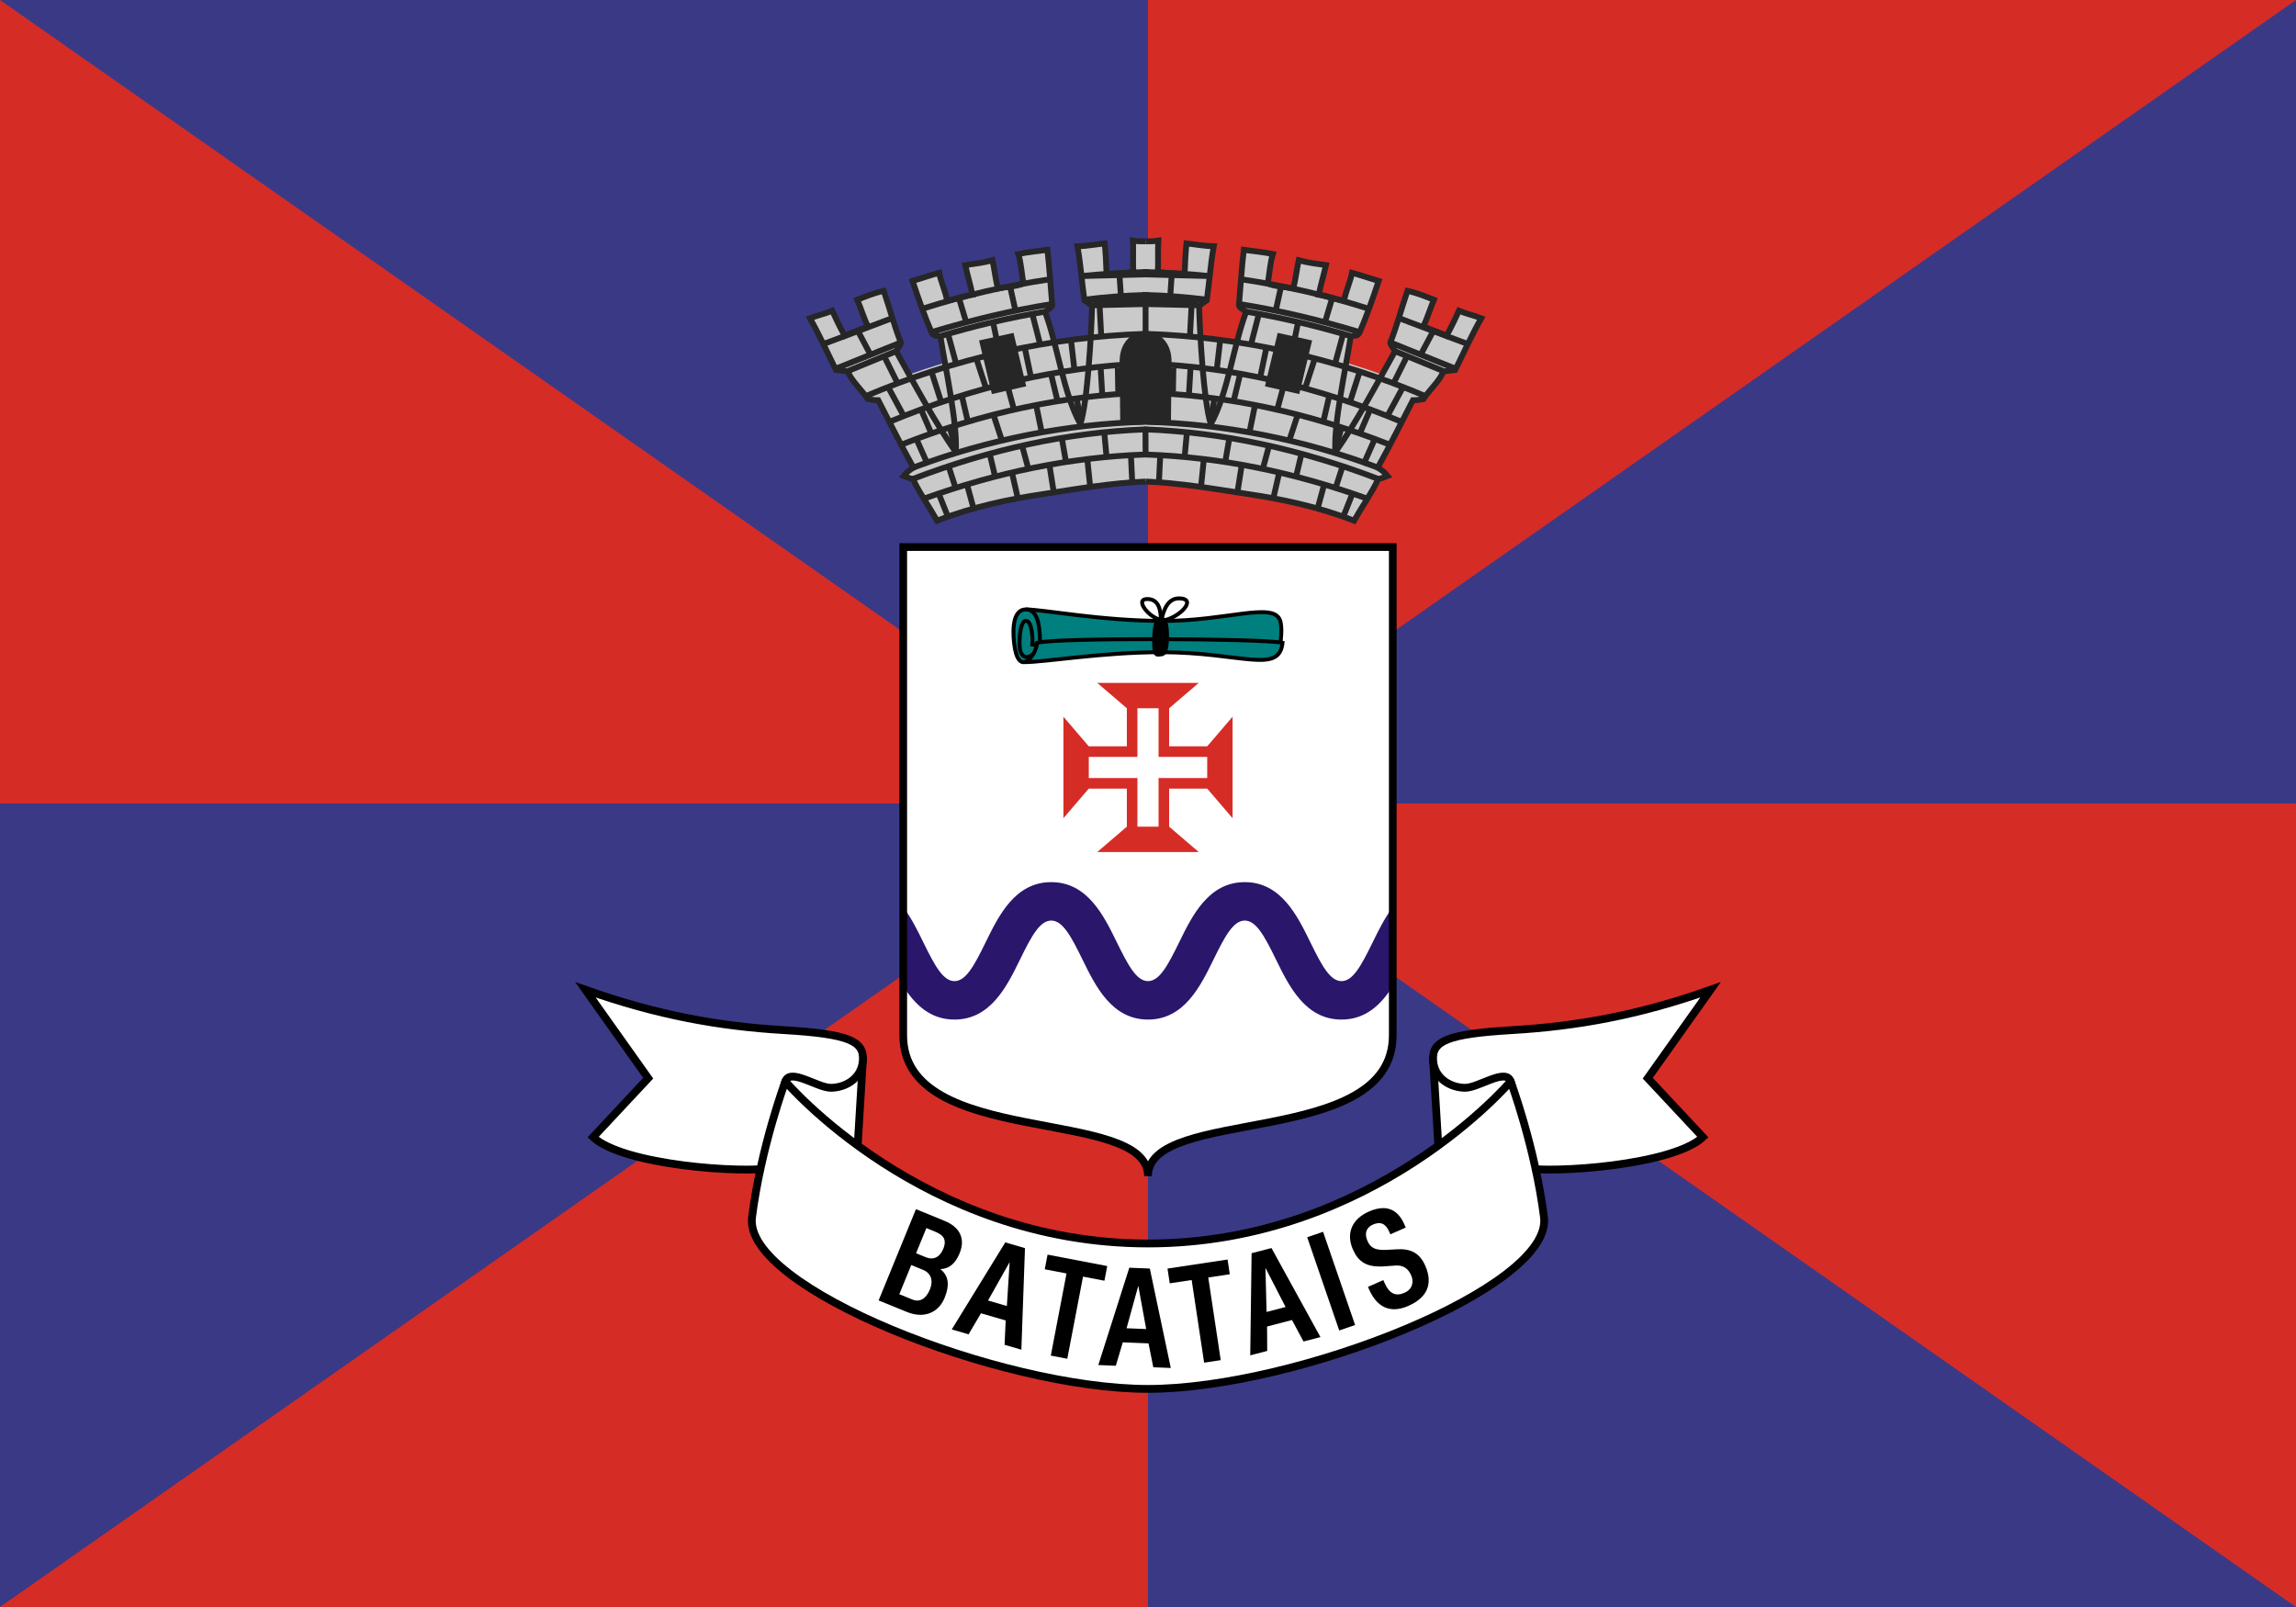 <svg enable-background="new 0 0 500 350" height="350" viewBox="0 0 500 350" width="500" xmlns="http://www.w3.org/2000/svg"><path d="m0 0h500v350h-500z" fill="#3a3986"/><path d="m500 0h-250v350h-250" fill="#d62c26"/><path d="m500 350v-175h-500v-175" fill="#d62c26"/><path d="m186.372 256.175 1.534-25.257-20.372-2.651v16.326z" fill="#fff" stroke="#000" stroke-miterlimit="5" stroke-width="1.7"/><path d="m168.51 254.36c-6.836 1.256-32.791-.558-39.349-6.697l12-12.838-13.675-19.255c15.768 5.581 29.163 7.953 43.256 8.79 14.093.838 17.442 2.373 17.163 6.558-.279 4.187-4.046 6-6.977 6-2.93 0-8.868-4.396-9.907-1.395-1.038 3.002-2.511 18.837-2.511 18.837z" fill="#fff" stroke="#000" stroke-miterlimit="5" stroke-width="1.7"/><path d="m313.628 256.175-1.535-25.257 20.372-2.651v16.326z" fill="#fff" stroke="#000" stroke-miterlimit="5" stroke-width="1.7"/><path d="m331.489 254.36c6.836 1.256 32.791-.558 39.35-6.697l-12.002-12.838 13.676-19.255c-15.769 5.581-29.164 7.953-43.258 8.79-14.092.838-17.44 2.373-17.162 6.558.279 4.187 4.047 6 6.977 6 2.931 0 8.87-4.396 9.907-1.395 1.04 3.002 2.512 18.837 2.512 18.837z" fill="#fff" stroke="#000" stroke-miterlimit="5" stroke-width="1.7"/><path d="m250 270.825c49.044 0 78.977-35.302 78.977-35.302s5.303 14.231 7.256 29.58c1.954 15.35-54.138 37.396-86.232 37.396s-88.186-22.047-86.233-37.396 7.255-29.58 7.255-29.58 29.932 35.302 78.977 35.302z" fill="#fff" stroke="#000" stroke-linejoin="round" stroke-miterlimit="5" stroke-width="1.7"/><path d="m250 119.15h53.303v106.325c0 24.837-53.303 15.349-53.303 30.698 0-15.35-53.303-5.861-53.303-30.698 0-19.535 0-106.325 0-106.325z" fill="#fff"/><path d="m317.722 67.675c-.731 1.612-1.782 3.762-2.714 5.452-1.628-.781-3.165-1.206-5.063-2.05.868-1.688 1.538-4 2.323-5.795-1.813-.694-3.651-1.485-5.772-1.937-1.278 3.774-2.288 7.628-3.736 11.277.204.928.704 1.024.994 1.948-3.603 6.452-8.651 15.927-12.938 21.84-.463-5.846 2.332-18.662 3.321-25.025.713-.613 1.189.158 1.884-.838 1.562-3.603 2.88-7.364 4.208-11.352-1.859-.555-3.857-1.248-5.805-1.791-.336 1.913-1.382 4.002-1.716 6.083-1.768-.293-3.517-1.03-5.53-1.307.429-2.057 1.126-4.436 1.576-6.437-2.015-.293-3.941-.505-5.933-1.068-.434 1.876-.676 4.353-1.209 6.135-1.638-.325-3.776-.362-5.531-1.049.326-1.819.529-4.638 1.11-6.44-2.168-.456-4.42-.631-6.336-.909-.467 4.013-.708 8.148-1.054 12.081.38.911.833.609 1.535 1.521-2.766 7.352-3.896 17.531-7.657 24.354-1.571-4.735-2.408-20.021-2.551-25.689.637-.593 1.007-.828 1.671-1.273.577-4.073.779-7.596 1.522-11.764-1.973-.035-4.047-.437-5.947-.625-.182 1.726-.339 4.45-.407 6.608-1.88.03-3.9-.159-5.843-.36.177-2.163-.034-4.795.119-6.863-.891.154-1.823.172-2.77.162-.946.011-1.878-.008-2.77-.162.153 2.067-.057 4.699.12 6.863-1.942.202-3.963.39-5.843.36-.069-2.159-.226-4.882-.408-6.608-1.901.188-3.974.59-5.947.625.744 4.167.946 7.691 1.523 11.764.663.445 1.035.679 1.671 1.273-.143 5.668-.98 20.955-2.552 25.689-3.761-6.822-4.892-17.002-7.656-24.354.701-.912 1.153-.61 1.534-1.521-.346-3.933-.587-8.069-1.053-12.081-1.916.278-4.169.453-6.336.909.582 1.802.785 4.621 1.111 6.44-1.756.688-3.893.724-5.531 1.049-.533-1.782-.776-4.259-1.208-6.135-1.991.563-3.919.774-5.934 1.068.449 2.001 1.147 4.38 1.577 6.437-2.014.277-3.763 1.014-5.53 1.307-.334-2.081-1.381-4.169-1.717-6.083-1.946.542-3.945 1.235-5.804 1.791 1.329 3.988 2.647 7.749 4.208 11.352.694.997 1.171.225 1.883.838.989 6.363 3.785 19.18 3.322 25.025-4.287-5.914-9.335-15.388-12.938-21.84.29-.924.79-1.021.994-1.948-1.448-3.649-2.46-7.502-3.737-11.277-2.121.451-3.958 1.242-5.772 1.937.785 1.794 1.455 4.107 2.323 5.795-1.897.844-3.434 1.269-5.061 2.05-.932-1.689-1.983-3.84-2.713-5.452-1.593.686-3.261 1.018-4.852 1.643 2.175 3.822 3.85 7.605 5.673 11.267 1.431.201 1.12.058 2.625.345.504 1.75 3.214 4.234 4.301 5.992.617.129 1.566.261 2.285.248 2.587 5.048 5.016 9.9 7.657 14.69-.696.401-1.548 1.043-2.149 1.799.728.298 1.396.545 2.035.686 1.669 3.448 3.485 5.882 5.271 9.065 7.761-3.057 15.983-4.763 23.379-5.844 6.911-1.07 14.88-2.417 22.021-2.683 7.14.266 15.11 1.613 22.019 2.683 7.397 1.081 15.62 2.788 23.38 5.844 1.787-3.183 3.601-5.617 5.271-9.065.641-.142 1.309-.388 2.036-.686-.602-.755-1.454-1.397-2.15-1.799 2.643-4.79 5.069-9.642 7.657-14.69.718.013 1.667-.118 2.285-.248 1.087-1.758 3.796-4.243 4.302-5.992 1.504-.287 1.193-.144 2.623-.345 1.824-3.662 3.499-7.446 5.676-11.267-1.593-.625-3.26-.957-4.852-1.643z" fill="#cacaca"/><path d="m249.475 72.784c-17.14.615-34.397 2.5-51.708 8.868 2.654 4.799 6.285 13.726 9.589 17.629 14.021-4.122 28.159-6.418 42.118-6.883 13.958.466 28.097 2.762 42.118 6.883 3.305-3.903 6.936-12.83 9.589-17.629-17.31-6.367-34.568-8.253-51.706-8.868z" fill="#cacaca"/><path d="m188.327 86.365c19.474-8.323 40.293-13.009 61.149-13.656m-55.879 19.215c18.281-7.654 36.93-12.041 55.715-12.743m-53.085 17.693c17.609-6.945 35.419-10.796 53.249-11.359m-48.33 23.114c15.91-5.744 32.041-9.086 48.33-9.635m-50.651 2.867c16.53-6.212 33.542-9.521 50.589-9.995m-50.701 12.48c16.885-6.474 33.8-10.186 50.737-10.826" fill="none" stroke="#262626" stroke-miterlimit="2.414" stroke-width="1.275"/><path d="m186.8 72.032 2.663 5.035" fill="none" stroke="#262626" stroke-miterlimit="2.414" stroke-width="1.275"/><path d="m202.998 81.413 1.989 6.211m28.252-13.479.779 6.731m-10.794-4.851 1.322 6.283m-11.88-4.087 2.153 6.611m-21.291-.311 3.39 6.276m46.848-31.213.349 5.094m-24.159-2.35 1.169 5.31m-12.302-2.745 1.561 5.207" fill="none" stroke="#262626" stroke-miterlimit="2.414" stroke-width="1.275"/><path d="m228.551 101.396.981 6.178m-9.144-4.583 1.277 5.583m-11.063-2.999 1.44 5.289m-7.573-3.245 2.049 5.151m27.98-25.906.856 5.037m-9.697-3.611 1.27 6.228m-10.621-4.301 1.993 6.058m-11.465-3.078 1.562 5.424m-8.776-2.876 2.468 5.549" fill="none" stroke="#262626" stroke-miterlimit="2.414" stroke-width="1.275"/><path d="m216.285 70.309 1.35 6.485" fill="none" stroke="#262626" stroke-miterlimit="2.414" stroke-width="1.275"/><path d="m239.443 66.261.384 7.154m-15.016-5.016 1.657 6.435m-19.99-2 1.832 6.741m-15.759-1.963 2.969 5.953m33.411-1.884 1.351 5.583m-20.798-.971 1.357 5.836m-10.23-2.849 2.265 5.257m3.705 7.042 1.507 4.658m7.422-7.45 1.189 4.984m14.525-8.41.965 5.571m-9.641-3.995 1.357 5.027m-4.636-18.446 1.52 5.613" fill="none" stroke="#262626" stroke-miterlimit="2.414" stroke-width="1.275"/><path d="m239.683 80.008.367 6.206m.431 8.019.508 5.427m5.294-.442.302 6.147m-9.791-5.266.631 6.117" fill="none" stroke="#262626" stroke-miterlimit="2.414" stroke-width="1.275"/><path d="m243.436 80.763 1.922-.034.067 3.873-1.922.034z" fill="#cacaca"/><g stroke="#262626" stroke-miterlimit="2.414" stroke-width="1.275"><path d="m243.436 80.763 1.922-.034.067 3.873-1.922.034z" fill="none"/><path d="m202.839 72.346c8.683-2.629 17.484-4.748 26.371-6.155m-28.354 1.066c9.059-2.9 18.302-5.037 27.803-6.428m-44.058 19.999 10.595-4.351m-13.151 3.8 14.036-5.651m-16.749.293c4.979-1.847 9.986-3.743 14.986-5.639" fill="none"/><path d="m204.772 73.215c7.373-2.212 14.858-3.994 23.124-5.397" fill="none"/><path d="m249.475 52.565c-.946.011-1.878-.008-2.77-.162.153 2.067-.057 4.7.12 6.863-1.942.201-3.963.39-5.843.359-.069-2.158-.226-4.881-.408-6.606-1.901.187-3.974.59-5.947.624.744 4.167.946 7.69 1.523 11.763.663.446 1.035.68 1.671 1.273-.143 5.668-.98 20.955-2.552 25.689-3.761-6.822-4.892-17.001-7.656-24.353.701-.913 1.153-.611 1.534-1.521-.346-3.933-.587-8.068-1.053-12.081-1.916.278-4.169.453-6.336.909.582 1.802.785 4.621 1.111 6.44-1.756.688-3.893.725-5.531 1.049-.533-1.782-.776-4.258-1.208-6.135-1.991.563-3.919.774-5.934 1.068.449 2 1.147 4.379 1.577 6.436-2.014.278-3.763 1.014-5.53 1.308-.334-2.081-1.381-4.17-1.717-6.083-1.946.542-3.945 1.235-5.804 1.79 1.329 3.988 2.647 7.749 4.208 11.352.694.997 1.171.225 1.883.838.989 6.363 3.785 19.18 3.322 25.026-4.287-5.914-9.335-15.389-12.938-21.841.29-.924.79-1.021.994-1.948-1.448-3.649-2.46-7.502-3.737-11.277-2.121.451-3.958 1.242-5.772 1.936.785 1.794 1.455 4.107 2.323 5.795-1.897.844-3.434 1.269-5.061 2.049-.932-1.689-1.983-3.84-2.713-5.452-1.593.686-3.261 1.018-4.852 1.643 2.175 3.822 3.85 7.606 5.673 11.267 1.431.201 1.12.059 2.625.345.504 1.749 3.214 4.234 4.301 5.992.617.129 1.566.261 2.285.248 2.587 5.048 5.016 9.899 7.657 14.689-.696.401-1.548 1.043-2.149 1.799.728.298 1.396.545 2.035.686 1.669 3.448 3.485 5.883 5.271 9.066 7.761-3.057 15.983-4.763 23.379-5.845 6.911-1.07 14.88-2.417 22.021-2.683" fill="none"/><path d="m249.475 59.254c-4.659.118-9.29.395-13.923.872l13.923-.361z" fill="none"/><path d="m249.475 64.239c-4.449.129-8.87.467-13.288 1.018l13.288-.348z" fill="none"/><path d="m249.475 65.773c-3.889.102-7.75.334-11.596.71l11.596-.265z" fill="none"/><path d="m213.985 74.635 6.252-1.38 2.476 10.403-6.234 1.409z" fill="#262626"/><path d="m249.474 72.709c20.854.648 41.674 5.333 61.149 13.656m-60.985-7.184c18.786.703 37.435 5.089 55.716 12.743m-55.88-6.409c17.829.563 35.639 4.414 53.249 11.359m-53.249 2.121c16.289.549 32.419 3.891 48.33 9.635m-48.269-16.764c17.047.473 34.059 3.782 50.589 9.995m-50.624-8.34c16.937.64 33.851 4.352 50.736 10.825" fill="none"/><path d="m309.485 77.067 2.664-5.035" fill="none"/><path d="m293.962 87.624 1.99-6.211m-31.019-.538.777-6.731m8.692 8.165 1.323-6.283m8.406 8.807 2.152-6.611m15.748 12.575 3.39-6.276m-50.586-19.843.348-5.094m22.641 8.054 1.169-5.31m9.572 7.77 1.562-5.206" fill="none"/><path d="m269.417 107.574.981-6.178m6.886 7.178 1.278-5.583m8.345 7.873 1.44-5.289m4.085 7.195 2.049-5.151m-30.885-15.718.856-5.037m7.57 7.653 1.271-6.228m7.358 7.986 1.993-6.058m7.908 8.404 1.563-5.424m4.746 8.096 2.467-5.549" fill="none"/><path d="m281.314 76.794 1.35-6.485" fill="none"/><path d="m259.122 73.416.385-7.154m12.974 8.572 1.657-6.435m16.502 11.177 1.832-6.741m10.958 10.73 2.968-5.953m-37.731 9.652 1.352-5.583m18.089 10.449 1.356-5.836m6.61 8.244 2.264-5.257m-7.476 16.955 1.506-4.658m-10.118 2.193 1.188-4.984m-16.677 2.146.965-5.571m7.318 6.601 1.357-5.027m1.759-7.805 1.52-5.613" fill="none"/><path d="m258.899 86.213.368-6.206m-1.308 19.653.508-5.427m-6.104 11.132.303-6.147m8.858 6.998.63-6.117" fill="none"/></g><path d="m255.446 84.636-1.923-.034.069-3.873 1.921.034z" fill="#cacaca"/><path d="m255.446 84.636-1.923-.034.069-3.873 1.921.034z" fill="none" stroke="#262626" stroke-miterlimit="2.414" stroke-width="1.275"/><path d="m269.739 66.191c8.887 1.406 17.688 3.525 26.37 6.154m-25.818-11.516c9.501 1.391 18.743 3.528 27.802 6.428m5.661 9.22 10.595 4.351m-11.481-6.203 14.037 5.651m-12.273-10.996c4.999 1.896 10.008 3.792 14.986 5.639" fill="none" stroke="#262626" stroke-miterlimit="2.414" stroke-width="1.275"/><path d="m271.054 67.818c8.267 1.404 15.749 3.186 23.125 5.397" fill="none" stroke="#262626" stroke-miterlimit="2.414" stroke-width="1.275"/><path d="m249.475 72.727c-2.691.164-5.209 2.239-5.01 6.509l.125 12.705 4.885-.15 4.883.15.126-12.705c.2-4.271-2.319-6.345-5.009-6.509z" fill="#262626" stroke="#262626" stroke-miterlimit="2.414" stroke-width="1.275"/><path d="m249.475 52.565c.946.011 1.878-.008 2.769-.162-.153 2.067.058 4.7-.119 6.863 1.942.201 3.963.39 5.843.359.068-2.158.226-4.881.407-6.606 1.9.187 3.975.59 5.947.624-.743 4.167-.945 7.69-1.522 11.763-.664.446-1.034.68-1.671 1.273.143 5.668.979 20.955 2.551 25.689 3.762-6.822 4.892-17.001 7.657-24.353-.702-.913-1.155-.611-1.535-1.521.346-3.933.587-8.068 1.054-12.081 1.916.278 4.168.453 6.336.909-.582 1.802-.784 4.621-1.11 6.44 1.756.688 3.894.725 5.531 1.049.533-1.782.775-4.258 1.209-6.135 1.991.563 3.918.774 5.933 1.068-.45 2-1.147 4.379-1.576 6.436 2.014.278 3.763 1.014 5.53 1.308.334-2.081 1.38-4.17 1.716-6.083 1.947.542 3.945 1.235 5.805 1.79-1.328 3.988-2.646 7.749-4.208 11.352-.694.997-1.171.225-1.884.838-.989 6.363-3.785 19.18-3.321 25.026 4.287-5.914 9.336-15.389 12.938-21.841-.29-.924-.79-1.021-.994-1.948 1.448-3.649 2.458-7.502 3.736-11.277 2.121.451 3.958 1.242 5.772 1.936-.785 1.794-1.453 4.107-2.323 5.795 1.897.844 3.435 1.269 5.063 2.049.933-1.689 1.982-3.84 2.714-5.452 1.593.686 3.26 1.018 4.853 1.643-2.178 3.822-3.853 7.606-5.676 11.267-1.43.201-1.12.059-2.624.345-.505 1.749-3.214 4.234-4.301 5.992-.618.129-1.568.261-2.285.248-2.588 5.048-5.016 9.899-7.657 14.689.696.401 1.549 1.043 2.149 1.799-.728.298-1.396.545-2.036.686-1.67 3.448-3.483 5.883-5.271 9.066-7.76-3.057-15.982-4.763-23.379-5.845-6.91-1.07-14.88-2.417-22.02-2.683" fill="none" stroke="#262626" stroke-miterlimit="2.414" stroke-width="1.275"/><path d="m249.475 59.254c4.658.118 9.29.395 13.922.872l-13.922-.361z" fill="none" stroke="#262626" stroke-miterlimit="2.414" stroke-width="1.275"/><path d="m249.475 64.239c4.447.129 8.868.467 13.288 1.018l-13.288-.348z" fill="none" stroke="#262626" stroke-miterlimit="2.414" stroke-width="1.275"/><path d="m249.475 65.773c3.889.102 7.749.334 11.594.71l-11.594-.265z" fill="none" stroke="#262626" stroke-miterlimit="2.414" stroke-width="1.275"/><path d="m282.471 85.067-6.236-1.409 2.477-10.403 6.252 1.38z" fill="#262626" stroke="#262626" stroke-miterlimit="2.414" stroke-width="1.275"/><path d="m249.474 65.773v7.011" fill="none" stroke="#262626" stroke-miterlimit="2.414" stroke-width="1.275"/><path d="m249.45 93.521.024 5.432" fill="none" stroke="#262626" stroke-linecap="round" stroke-miterlimit="2.414" stroke-width="1.275"/><path d="m303.303 214.781c0-4.92 0-10.801 0-17.199-1.786 2.357-3.151 5.146-4.387 7.672-2.488 5.093-4.306 8.431-6.774 8.431-2.47 0-4.286-3.338-6.774-8.431-2.858-5.848-6.416-13.127-14.297-13.127s-11.438 7.278-14.296 13.127c-2.489 5.093-4.307 8.431-6.775 8.431-2.469 0-4.286-3.338-6.774-8.431-2.858-5.848-6.415-13.127-14.297-13.127s-11.438 7.278-14.296 13.127c-2.489 5.093-4.306 8.431-6.775 8.431s-4.285-3.338-6.774-8.431c-1.234-2.525-2.601-5.314-4.387-7.672v17.199c2.495 3.954 5.841 7.276 11.161 7.276 7.883 0 11.438-7.278 14.297-13.128 2.489-5.092 4.306-8.431 6.774-8.431 2.469 0 4.286 3.339 6.774 8.431 2.858 5.85 6.415 13.128 14.297 13.128 7.881 0 11.437-7.278 14.295-13.128 2.489-5.092 4.307-8.431 6.775-8.431s4.285 3.339 6.774 8.431c2.858 5.85 6.415 13.128 14.297 13.128 5.321.001 8.669-3.321 11.162-7.276z" fill="#2a166b"/><path d="m250 119.15h53.303v106.325c0 24.837-53.303 15.349-53.303 30.698 0-15.35-53.303-5.861-53.303-30.698 0-19.535 0-106.325 0-106.325z" fill="none" stroke="#000" stroke-miterlimit="5" stroke-width="1.674"/><path d="m262.893 162.546h-8.289v-8.289l6.447-5.525h-22.103l6.447 5.525v8.289h-8.29l-5.525-6.447v22.102l5.525-6.447h8.29v8.288l-6.447 5.526h22.103l-6.447-5.526v-8.288h8.289l5.524 6.447v-22.102z" fill="#d62c26"/><path d="m237.105 169.452v-4.604h25.787v4.604zm15.197 10.59h-4.605v-25.785h4.605z" fill="#fff"/><path d="m252.898 142.05c15.891 0 25.654 4.899 26.402-2.049-.123-.027-.29-.05-.47-.076h.007s.523-3.558-.125-5.108c-1.626-3.883-11.704.25-25.334.25-13.629 0-26.243-2.334-29.983-2.334-2.459 0-2.994 3.314-2.566 7.269.34 3.14 1.284 4.207 2.086 4.207 3.973-.001 20.94-2.159 29.983-2.159z" fill="#007f7f"/><path d="m223.396 132.732c3.741 0 16.354 2.504 29.983 2.504 13.63 0 23.708-4.131 25.334-.25.65 1.55.126 5.108.126 5.108" fill="none" stroke="#000" stroke-miterlimit="10" stroke-width=".85"/><path d="m226.478 139.88c0-3.955-.625-7.148-3.082-7.148-2.459 0-2.994 3.314-2.566 7.269.835 7.712 4.704 3.1 5.024 0 4.384-1.175 48.851-.962 53.447 0-.747 6.948-9.085 2.049-26.402 2.049-12.934 0-25.28 2.166-29.884 2.166" fill="none" stroke="#000" stroke-miterlimit="10" stroke-width=".85"/><path d="m225.056 142.379c-1.371 1.236-2.313.782-2.8-.403-.489-1.187-.268-6.768 1.14-6.768 1.406 0 1.546 4.221 1.406 5.198.453.104.996-.038.996-.038" fill="none" stroke="#000" stroke-miterlimit="10" stroke-width=".85"/><path d="m252.966 134.825c-.724 0-1.628.176-1.628 4.919 0 3.371.751 2.826 1.305 2.791.553-.036 1.509.122 1.509-4.056-.001-4.178-1.186-3.654-1.186-3.654z" stroke="#000" stroke-miterlimit="10" stroke-width=".85"/><path d="m252.853 134.994c-2.53-.342-5.931-4.528-3.004-4.528 2.923 0 2.845 3.226 3.004 4.528z" fill="none" stroke="#000" stroke-miterlimit="10" stroke-width=".85"/><path d="m257.355 130.363c-3.41-.487-4.033 3.286-4.503 4.78 3.025.02 7.913-4.294 4.503-4.78" fill="none" stroke="#000" stroke-miterlimit="10" stroke-width=".85"/><path d="m204.778 276.411c1.897-.062 3.269-1.186 4.189-3.436.686-1.676.687-3.167.005-4.433-.589-1.093-1.708-2-3.235-2.625l-6.267-2.564-8.131 19.87 6.136 2.511c1.019.416 2.017.628 2.968.628 2.384 0 4.303-1.347 5.266-3.697 1.158-2.832.866-4.837-.931-6.254zm-1.133-8.157c1.47.603 2.701 1.471 1.77 3.747-.737 1.802-2.141 2.5-3.75 1.839l-2.172-.888 2.242-5.479zm-1.131 12.564c-.861 2.104-2.228 2.877-3.894 2.192l-2.777-1.136 2.6-6.354 2.593 1.062c.812.333 1.384.891 1.653 1.612.279.752.219 1.661-.175 2.624z"/><path d="m207.264 289.545 3.665 1.066 2.697-4.584 5.383 1.569-.244 5.299 3.66 1.066.783-22.119-4.29-1.249zm7.898-6.299 4.708-8.363-.604 9.562z"/><path d="m241.122 275.744-12.789-2.447-.206-.04-.611 3.19 4.742.907-3.385 17.685-.041.207 3.592.688 3.426-17.891 4.66.892z"/><path d="m245.929 276.105-6.751 21.195 3.815.155 1.516-5.098 5.605.226 1.038 5.202 3.813.155-4.569-21.654zm3.675 13.358-4.272-.173 2.555-9.249z"/><path d="m267.327 274.319-13.077 1.975.484 3.21 4.775-.721 2.715 18.001 3.615-.546-2.716-18.003 4.689-.707z"/><path d="m272.561 272.946-.294 21.972-.003.272 3.695-.96-.032-5.319 5.429-1.413 2.507 4.676 3.691-.96-10.667-19.393zm7.4 11.713-4.138 1.077-.246-9.595z"/><path d="m279.266 277.131h21.464v3.655h-21.464z" transform="matrix(.325 .946 -.946 .325 459.53 -85.973)"/><path d="m310.374 275.654c-1.183-2.685-3.082-3.752-6.216-3.56l-2.33.127c-2.266.085-3.351-.396-4.019-1.912-.394-.893-.453-1.677-.179-2.329.29-.688.892-1.07 1.344-1.27 1.634-.718 2.771-.238 3.545 1.525l.263.596 3.346-1.475-.274-.622c-.394-.895-1.593-3.614-4.647-3.614-.933 0-1.979.253-3.111.753-1.783.786-3.056 1.946-3.675 3.359-.641 1.457-.571 3.151.2 4.9 1.162 2.637 2.871 3.712 5.901 3.712.162 0 .327-.003.506-.01l2.355-.167c.283-.033.538-.049.784-.049 1.52 0 2.493.674 3.159 2.183.308.697.358 1.442.146 2.098-.239.731-.795 1.307-1.607 1.665-1.934.85-3.321.182-4.322-2.085l-.298-.676-3.346 1.475.288.648c.849 1.925 2.481 4.222 5.437 4.222.947 0 1.98-.243 3.067-.723 1.986-.875 3.324-2.029 3.975-3.432.7-1.512.603-3.308-.292-5.339z"/></svg>